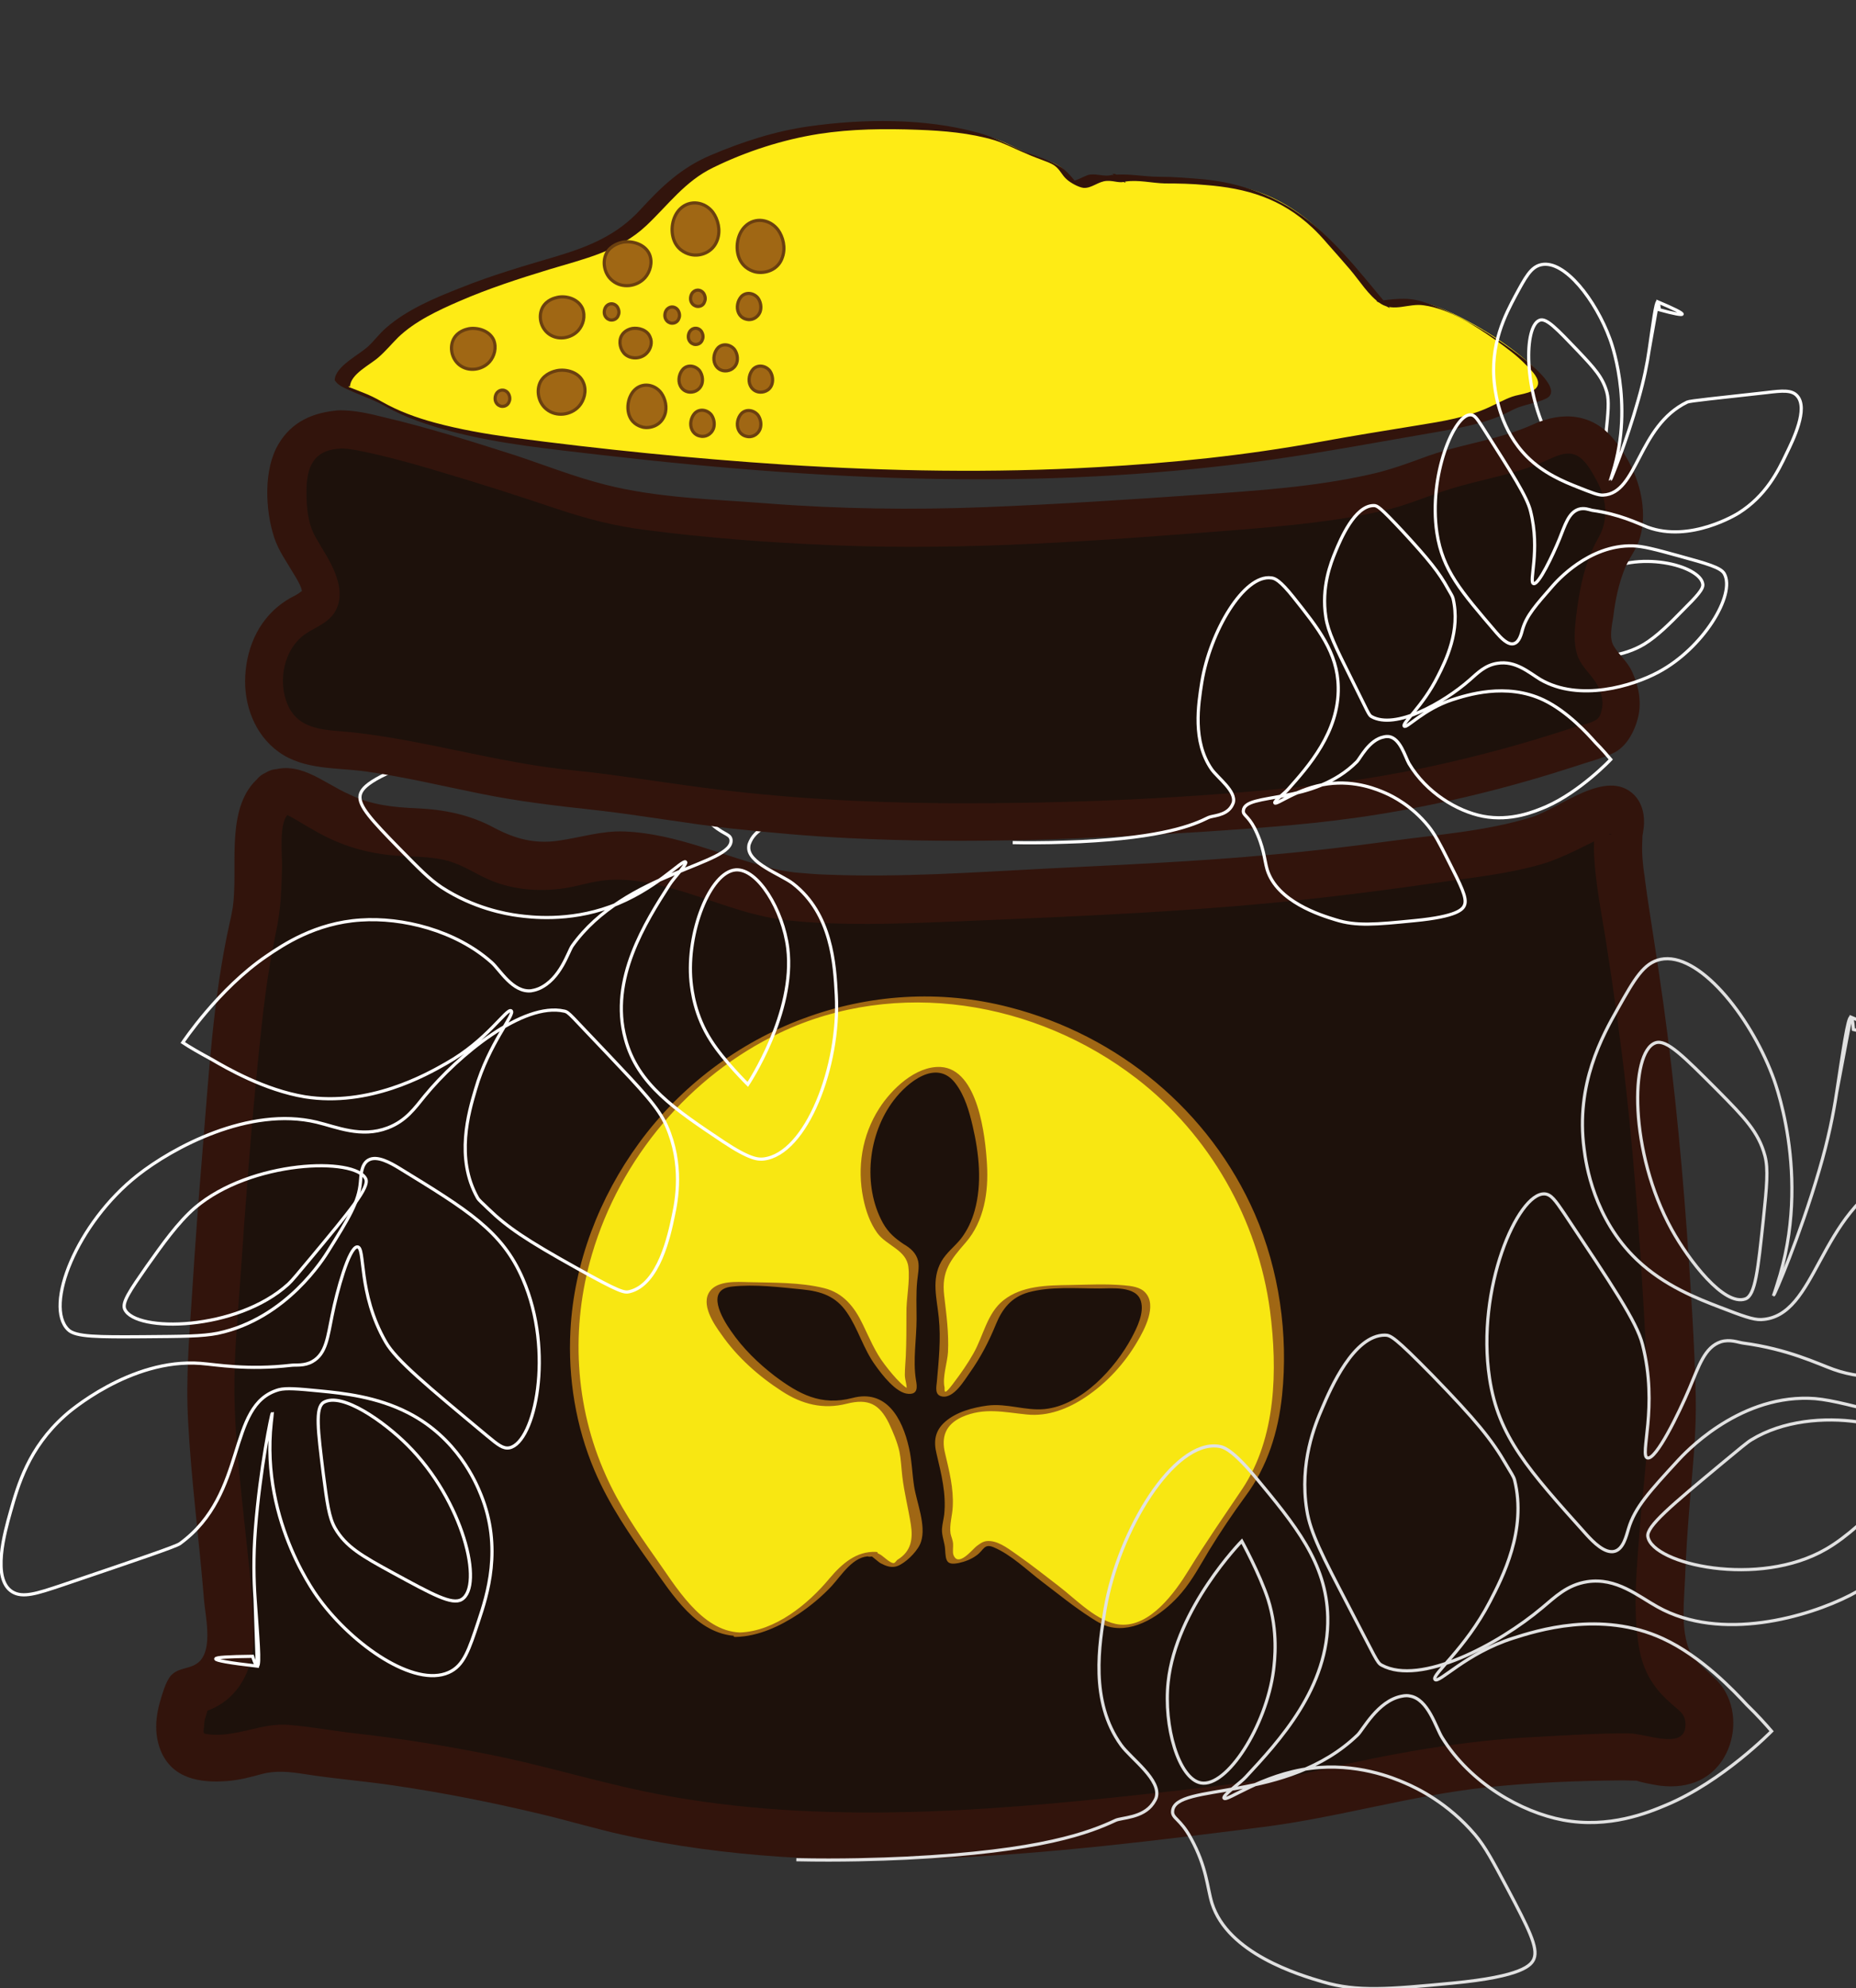 <?xml version="1.0" encoding="utf-8"?>
<!-- Generator: Adobe Illustrator 22.1.0, SVG Export Plug-In . SVG Version: 6.00 Build 0)  -->
<svg version="1.1" id="Calque_1" xmlns="http://www.w3.org/2000/svg" xmlns:xlink="http://www.w3.org/1999/xlink" x="0px" y="0px"
	 viewBox="0 0 585 626.5" style="enable-background:new 0 0 585 626.5;" xml:space="preserve">
<rect x="0" y="0" width="585" height="626.5" fill="#333333" stroke="none"/>
<style type="text/css">
	.st0{fill:#1D110B;}
	.st1{fill:#32140C;}
	.st2{fill:#F8E712;}
	.st3{fill:#A06714;}
	.st4{fill:none;stroke:#040506;stroke-miterlimit:10;}
	.st5{fill:#FEEB15;}
	.st6{fill:#39170E;stroke:#010202;stroke-miterlimit:10;}
	.st7{fill:#D8CF28;stroke:#000000;stroke-miterlimit:10;}
	.st8{fill:none;stroke:#E1E1E1;stroke-miterlimit:10;}
	.st9{fill:#D8CF28;stroke:#E1E1E1;stroke-miterlimit:10;}
	.st10{fill:#D8CF28;stroke:#FFFFFF;stroke-miterlimit:10;}
	.st11{fill:none;stroke:#FFFFFF;stroke-miterlimit:10;}
	.st12{fill:#A06714;stroke:#6B400F;stroke-miterlimit:10;}
</style>
<g>
	<path class="st0" d="M87.5,249.9c-6,3.1-5.7,13.9-6,25c-0.6,25.2-2.6,6.1-8,64c-2,21.6-3.5,41.2-4.2,52c-0.5,6.5-0.9,13-0.9,13
		c-0.9,13-1.6,23.8-1.7,25.8c-1.2,21,3.8,52,5.8,83.2c0.2,3.5,0.6,11-4.2,15.8c-2.8,2.9-6.5,3.8-8.8,4.2c0,0-0.5,0.8-3,10
		c0.1,3.4,0.9,7.7,4,10c2.8,0.7,7.1,1.4,12.2,0.8c3.9-0.4,6.6-1.4,7.8-1.8c8.1-2.6,16.5,0.3,24,1c41.5,3.8,81,15,81,15
		c67.6,19.2,158.7,7.4,224-1c1.1-0.1,41-10.6,71-12c22.9-1.1,34.3-1.6,37-1c5,1.2,11.2,3.3,16,0c4.1-2.8,6.1-9,5-14
		c-1.3-5.8-5.9-7.1-10-12c-5.3-6.4-5.6-14.2-5-29c0.7-19.8,2.3-33.2,3-41c1-10.9,0.3-23.1-1-47c-5.8-104.1-17.9-134.4-15.2-149.4
		c0.2-0.9,0.8-4.2-0.8-5.6c-3.1-2.6-10.8,3.6-22,8c-2.9,1.1-7.1,2.6-23,5c-48,7.4-75,9-75,9c-87.7,5.3-131.5,8-149,3
		c-17.9-5.1-37.7-14.5-56-10c-3.7,0.9-14.5,4.2-26,0c-4.4-1.6-5-2.9-10-5c-10.4-4.4-16.9-2.9-26-4
		C101.4,259.4,94.9,246.1,87.5,249.9z"/>
	<g>
		<path class="st1" d="M83.7,243.5c-12.1,7.5-9.3,25.2-9.9,37.3c-0.1,1.3-0.1,2.7-0.3,4c-0.1,0.6-0.1,1.1-0.2,1.7
			c-0.1,1.6,0.3-1.7,0-0.2c-0.3,1.7-0.6,3.3-1,4.9c-5.2,23.5-6.5,48-8.5,71.9c-1.2,14.6-2.3,29.1-3.2,43.7
			c-0.9,13.8-2.1,27.4-1.3,41.2c1,18.8,3.5,37.4,5,56.1c0.4,5,2.8,15-1.3,19.3c-2.7,2.8-6.9,1.7-9.4,4.9c-0.8,1.1-1.3,2.3-1.8,3.6
			c-2.3,6.5-3.8,12.9-1.2,19.6c3.6,8.9,12.3,10.4,21.1,9.7c3.7-0.3,7.2-1.2,10.8-2.2c4.5-1.2,8.9-0.7,13.4,0
			c9.4,1.5,18.8,2.2,28.2,3.6c15.7,2.3,31.3,5.4,46.7,9.1c8.4,2,16.7,4.5,25.2,6.4c66,14.6,135.8,6,202-2.4
			c23.7-3,46.6-9.9,70.4-12.5c14.2-1.5,28.7-2.1,43.1-2.2c1.5,0,3,0.1,4.5,0.1c1.6,0-1.4-0.4-0.5-0.1c2.1,0.7,4.4,1.1,6.6,1.5
			c8.5,1.4,16.7-0.9,21.3-8.7c3.9-6.6,4-15.5-0.3-21.9c-3.3-4.9-9.2-7.4-11.1-13.2c-2.1-6.5-1.2-14.2-0.9-20.9
			c0.3-8.5,0.9-16.9,1.6-25.4c0.9-10.7,2-21.3,1.8-32.1c-0.4-17.4-1.6-34.7-2.8-52.1c-2-27.5-4.8-55-8.9-82.3
			c-1.2-7.8-2.4-15.7-3.6-23.5c-0.2-1.5-0.4-2.9-0.6-4.4c0-0.3-0.4-2.6-0.2-1.4c0.2,1.1-0.1-1.1-0.2-1.5c-0.3-2.2-0.5-4.3-0.6-6.5
			c-0.1-1.9,0.1-3.7,0.1-5.5c0-1.5-0.2,1-0.1,0.7c0.2-1,0.4-2,0.5-3.1c0.4-3.7-0.4-7.6-3.1-10.3c-8.7-8.5-23.5,4.4-32.3,7.1
			c-14.2,4.4-29.7,5.5-44.3,7.5c-12.5,1.7-25,3.2-37.6,4.3c-23.7,2.2-47.5,3.2-71.3,4.4c-22.8,1.2-45.9,2.8-68.8,1.9
			c-3.5-0.1-6.9-0.4-10.3-0.7c-0.5-0.1-2.9-0.4-0.8-0.1c-0.6-0.1-1.2-0.2-1.8-0.3c-1.3-0.2-2.5-0.4-3.7-0.7
			c-15.9-3.8-30.6-11.1-47.2-11.8c-7.3-0.3-13.8,1.9-20.9,2.9c-7.5,1.1-13.7-0.6-20.3-4.1c-7.6-4.1-15.6-5.7-24.1-6.1
			c-7.4-0.3-14.5-1-21.3-4.3C101.4,246.5,93.9,238.8,83.7,243.5c-8.8,4-1.1,17,7.6,13c-0.2,0.1-0.4,0.2-0.6,0.3
			c-1,0.1-1.1,0.1-0.2,0c-0.4,0.5-1.1-0.6,0.4,0.2c-1.5-0.8,0.7,0.4,0.8,0.4c0.7,0.4,1.4,0.8,2.1,1.2c4.2,2.5,8.3,5,12.8,6.8
			c5.1,2.1,10.4,3.4,15.9,4c6.3,0.7,12.7,0.2,18.8,1.9c5,1.4,9.1,4.4,13.8,6.3c6.8,2.7,14.2,3.3,21.3,2.5c4.5-0.5,8.8-2,13.2-2.6
			c7-0.9,14.2,0.3,20.9,2.1c10.4,2.7,20.4,7.1,30.9,9.3c5,1,10.1,1.5,15.2,1.8c15.3,0.9,30.7,0.2,46-0.4c37.9-1.6,76-3.1,113.7-7.4
			c12.3-1.4,24.6-3,36.9-4.8c10.9-1.6,22.1-2.7,32.7-5.8c3.5-1,6.8-2.5,10.1-4c2.7-1.3,5.4-2.7,8.1-4c0.7-0.4,1.5-0.8,2.2-1.1
			c2.7-1,1.4,0.5,0-0.6c-1.1-1.2-2.2-2.5-3.3-3.7c-0.1,1.2-0.1,1.4,0,0.6c-0.1,0.2-0.1,0.6-0.1,0.9c-0.1,1.2-0.3,2.3-0.4,3.5
			c-0.1,1.4-0.1,2.8-0.1,4.1c0.3,9.4,2.2,18.7,3.7,28c2.5,15.9,4.7,31.8,6.5,47.7c2.9,26.5,4.7,53.2,6.1,79.8
			c0.5,9.9,1.1,19.8,0.6,29.7c-0.4,8.8-1.6,17.6-2.3,26.4c-0.9,12.9-2.6,26.6-0.4,39.5c0.7,4.2,2.2,8.3,4.7,11.8
			c1.7,2.4,3.7,4.4,5.9,6.3c1.8,1.6,3.7,2.7,4,5.3c1,9.6-12.3,3.7-17.6,3.7c-9.8-0.1-19.6,0.6-29.3,1.1c-23,1.1-45.7,5.2-68.1,10.4
			c-7.2,1.7-10.8,2.3-18.1,3.2c-12.3,1.6-24.5,3.1-36.8,4.4c-52.3,5.7-107.1,10-159-1c-16-3.4-31.7-8.2-47.8-11.4
			c-14-2.8-28.1-5.1-42.4-6.7c-7-0.8-14.1-2.1-21.1-2.7c-6.7-0.5-12.1,1.9-18.5,2.8c-2.6,0.4-6.3,0.6-8.9-0.3c2.5,0.9,0.2,0.8,0.6-1
			c0.2-0.9,0.1-2.3,0.4-3.3c0.5-1.8,1.1-3.6,1.6-5.5c0.4-1.3,0.7-1.1-0.3,0.5c-1.5,1.1-3,2.3-4.5,3.4c12.8-2.3,18.9-13.3,18.6-25.5
			c-0.4-13.9-2.3-27.9-3.7-41.7c-1.3-12.7-2.6-25.6-2.4-38.4c0.1-10.2,1.1-20.4,1.8-30.6c1.6-23.9,3.4-47.7,5.8-71.5
			c1.3-12.8,2.7-25.6,5.4-38.2c0.8-3.7,1.3-7.4,1.6-11.1c0.2-3.3,0.3-6.6,0.4-9.9c0.1-3.3-1.2-14.7,2.2-16.8
			C99.5,251.4,92,238.4,83.7,243.5z"/>
	</g>
</g>
<g>
	<path class="st2" d="M232.6,515.1c-10.1,0-17.3-9.9-26.1-22c-9.9-13.9-22.1-30.8-25.1-57c-4.4-38.9,15-67.7,22.1-77
		c6.8-9,27.9-34.2,65.1-42c50.1-10.4,87.7,19.5,93.2,24c6.6,5.5,30.1,26,38.1,61c0.9,4,9.3,42.7-7,67c-1.8,2.6-3.2,4.1-7.2,10.1
		c-10.9,16.2-12.5,22.9-21.3,28.9c-3.3,2.2-6.3,4.2-10.5,4.5c-5.5,0.3-8.6-2.8-23.1-13.5c-7.4-5.5-18.1-14.8-21-12.5
		c-0.8,0.6-1,2-3,3.5c-1.2,0.9-2.4,1.3-3,1.5c-2,0.7-3.2,1.1-4,0.5c-1.1-0.8,0-2.8-1-7c-0.3-1.3-0.5-1.1-0.6-2.1
		c-0.3-2.9,1.5-5.2,0.6-13.9c-1.1-10.2-4.4-13.5-2-18c2.2-4.2,7.3-5.6,10.5-6.5c8.2-2.3,13.5,0.2,18.5,0.5
		c18.6,1,39.5-28.1,34.6-36.5c-1.8-3.1-7.4-3.1-18.5-3c-12.6,0.1-19.7,0.2-25.1,5c-5.3,4.8-3.4,9.3-12,21.5
		c-2.7,3.8-5.7,8.1-7.5,7.5c-2.4-0.9,1.7-9.7,0-24.5c-0.8-6.8-2.2-10.8,0-16c1.6-3.7,3.7-4.9,6-7.5c9.6-10.8,6.3-28.5,5.5-33
		c-0.7-3.7-3.6-20-12-21.5c-0.9-0.2-2.6-0.3-5.5,1c-9,3.9-16.5,14.3-18,26c-1.2,9.7,1.3,23.3,9,28c1.4,0.9,3.1,1.5,4.5,3.5
		c2.5,3.5,0.4,6.8,0.5,14.5c0.4,21.4-1.1,21.9,0,26c0.1,0.5,0.6,2.1,0,2.5c-1.1,0.8-4.8-2.9-6-4c-10.3-9.9-9.1-20.2-17.5-26
		c-3.8-2.6-9.6-2.9-21-3.5c-10.5-0.5-15.7-0.8-17.5,2c-3.6,5.6,7.6,19.8,18,27.5c5.4,4,11.3,8.4,19,8c6-0.3,8.7-3.2,13-1.5
		c4.5,1.7,6.4,6.7,8.5,12c2.5,6.3,0.9,6.5,3.5,20c1.5,8,2.9,11.9,0.5,15c-1.2,1.5-4.5,4.5-4.7,4.6c0,0,0,0,0,0
		c-1.4,1.2-4.4-0.4-7.7-3c-0.3,0-0.4,0-0.4,0c0,0,0.4,0,0.4,0c0,0-1.8-0.1-3.7,0.5c-0.3,0.1-0.5,0.2-0.9,0.4c-4.9,2.6-7.5,6.4-8,7
		C254.8,507.3,241.5,515.1,232.6,515.1z"/>
	<g>
		<path class="st3" d="M233.2,514.4c-12.3-0.5-20.4-14.9-26.7-23.7c-5.8-8.2-11.4-16.5-15.5-25.7c-9.9-21.9-11.2-46.8-4.4-69.8
			c8.9-30.2,30.8-56.3,59.3-69.8c36.8-17.4,80.6-10,112.3,14.4c23,17.7,38.3,44.5,42.1,73.2c2.4,18.6,2,40-8.7,56.1
			c-5.7,8.5-11.5,16.8-16.9,25.6c-4.3,7-12.2,18.1-21.7,17.2c-7-0.6-14.1-8.2-19.4-12.2c-4.2-3.2-8.3-6.5-12.6-9.5
			c-2.5-1.7-5.6-4.3-8.8-4.6c-2-0.2-2.9,0.5-4.4,1.6c-1.4,1.1-5.8,6.8-7.3,2.7c-0.3-0.9,0-2.6-0.1-3.6c-0.1-1.1-0.6-2.1-0.8-3.1
			c-0.4-2.8,0.6-5.7,0.7-8.5c0.3-5.7-1.1-11.2-2.4-16.7c-1.3-5.2,0.1-9.1,5.3-11.5c7-3.1,13.3-1.5,20.4-0.8
			c6.7,0.7,13.1-1.8,18.6-5.5c6.6-4.4,12.3-10.6,16.3-17.5c2.2-3.7,6.3-11.3,2.5-15.4c-1.6-1.8-4.5-2.1-6.7-2.3
			c-5.6-0.5-11.4-0.2-17.1-0.1c-7.1,0.1-15.1,0.2-20.9,4.8c-5.2,4.1-6.3,11.2-9.5,16.8c-1.8,3.2-3.9,6.2-6.1,9.1
			c-0.3,0.4-2.3,3.2-2.8,2.9c-0.3-0.2-0.1-1.2-0.2-1.4c-0.7-3.1,0.9-7.8,1.1-11c0.3-6.1-0.5-11.9-1.2-17.9c-0.9-7.7,2-11.2,6.8-16.7
			c5.8-6.7,7.2-15.9,6.7-24.5c-0.5-9-2.8-30.1-14.6-30.8c-7.9-0.4-15.6,7.1-19.4,13.1c-5.4,8.4-7,18.6-5,28.3
			c0.8,3.9,2.1,7.7,4.4,10.9c2.9,4,9.1,5.3,9.8,10.6c0.6,4.7-0.7,10.1-0.6,14.9c0,4.5,0,8.9-0.2,13.4c-0.1,2-0.3,3.9-0.3,5.9
			c0,1.6,1,3.9,0.4,5.4c0.6-0.3,1.1-0.6,1.7-0.9c-2.2,0.4-7.6-6.7-8.5-7.9c-3-3.9-4.8-8.4-6.9-12.7c-2.6-5.4-6.1-9.8-12.1-11.3
			c-7.6-1.9-16.2-1.7-24-1.9c-3.6-0.1-9.5-0.5-12,2.8c-3.1,4.1,1.2,10.4,3.6,13.7c5,7.2,11.8,13.2,19.1,17.9
			c6.3,4.1,13,5.8,20.4,3.9c6.8-1.7,10.3,0.1,13.3,6.2c1.3,2.8,2.6,5.8,3.3,8.9c0.5,2.5,0.6,5.2,0.9,7.8c0.6,5.1,1.9,10.1,2.7,15.2
			c0.7,4.5,0.1,8.4-4.1,11c-0.4,0.2-0.8,1-1.2,1.1c-1.1,0.3-3.6-2.4-4.6-2.8c-1.1-0.5-1-0.8-2.2-0.6c-0.9,0.1-2.6,1.5-0.8,1.4
			c0.3,0,0.5,0,0.8-0.1c0.5-0.1,2.6-1.3,1.1-1.4c-6.2-0.3-10.8,3.8-14.6,8.3C254.7,505.5,244.3,514,233.2,514.4
			c-0.9,0-3.1,1.5-1.2,1.4c7.1-0.2,13.9-3.4,19.8-7.3c3.7-2.5,7.2-5.4,10.3-8.7c3.2-3.5,6.9-9.7,12.3-9.4c0.4-0.5,0.8-0.9,1.1-1.4
			c0,0,0,0,0,0c-0.3,0.5-0.5,0.9-0.8,1.4c0.2,0,2.3,1.9,2.9,2.2c0.8,0.4,1.6,0.8,2.5,1c1.4,0.3,2.6,0.1,3.9-0.7
			c2.3-1.3,5.5-4.5,6.3-7.1c1.7-5.2-1.4-12.4-2.2-17.6c-0.6-4-0.7-8.1-1.6-12c-2.1-9.4-7.2-18.5-17.8-15.7c-9.9,2.6-16.9-1.2-24.6-7
			c-5.2-4-10-8.7-13.7-14.1c-2.9-4.1-8.1-13.1,0.3-14c7.2-0.8,15.1,0.2,22.2,0.9c5.9,0.6,10.5,2.1,14,7.2c3.6,5.2,5.2,11.5,9,16.7
			c2,2.8,6.5,8.8,10.4,9c3.1,0.2,2.8-2.2,2.4-4.4c-1-6.2,0.2-13,0.2-19.2c0-4-0.2-8,0.2-12c0.2-2,0.7-4.2,0.3-6.2
			c-0.6-2.6-2.4-4.1-4.6-5.4c-2.7-1.8-4.8-3.6-6.5-6.6c-6.5-11.8-4.7-28.1,3.4-38.7c4.4-5.8,13.5-13.1,19.4-5.4
			c3,3.9,4.4,8.9,5.5,13.6c2,8.6,3,18,0.6,26.6c-0.9,3.2-2.3,6.2-4.3,8.8c-2,2.5-4.6,4.4-6.2,7.2c-3.2,5.7-1.4,11.6-0.8,17.7
			c0.7,6.8,0,13.3-0.6,20.1c-0.2,1.9-0.7,4.2,1.5,4.7c3.8,0.9,7.3-5.3,8.9-7.5c3.4-4.8,6-9.8,8.2-15.2c2-4.9,4.9-8.6,10.3-10.1
			c7-1.9,15.1-1.2,22.3-1.2c3.9,0,11.7-0.9,13.1,4c1.1,3.7-1.2,8.3-2.9,11.5c-5.2,9.7-15.8,21.3-27.4,22.5
			c-6.1,0.6-11.9-1.9-18.1-1.1c-4.5,0.6-9.8,2-13.3,5.1c-3.2,2.8-3.7,6.1-2.7,10.1c1.5,6.4,3.1,12.6,2.4,19.2
			c-0.2,1.5-0.6,3-0.7,4.5c-0.1,2.2,0.9,4.3,1,6.5c0.2,3.5,0.4,5,4.3,4.2c1.9-0.4,4-1.2,5.6-2.4c2.3-1.6,2.3-3.8,5.3-2.6
			c5.7,2.4,10.6,7.3,15.5,11c5,3.8,9.9,7.8,15.2,11.2c2.3,1.5,4.6,2.9,7.4,3.2c8,1,16.3-5.2,21.2-11c3.4-4,5.9-8.7,8.6-13.2
			c3.6-5.9,7.5-11.7,11.6-17.3c6.9-9.3,10.3-20.2,11.5-31.7c2-19.2-0.9-39.5-8.6-57.2c-14.2-32.5-43.1-56.3-77.3-65.1
			c-43.8-11.4-90.3,6.5-116.8,42.8c-12.5,17.1-20.5,37.8-21.6,59c-0.8,15.1,1.7,30.3,7.6,44.2c4.6,10.8,11.2,20.4,18,29.9
			c6.6,9.2,14.2,21.7,26.8,22.2C233,515.9,235.1,514.5,233.2,514.4z"/>
	</g>
</g>
<path class="st4" d="M457,455"/>
<g>
	<path class="st5" d="M108.1,120.8c-0.5-1.9,2.5-4.1,4-5.3c12.1-9.2,8.1-9.1,17.2-14.8c13-8.1,28.6-13.1,52.3-20
		c3.4-1,7.3-2.1,12-4.8c9.4-5.4,12.1-11.3,19-17.5c6.5-5.8,12.6-8.1,23-12c18.7-7,34.4-6.9,48-6.8c18.8,0.2,28.1,3.4,30.5,4.3
		c4.5,1.6,5.3,2.7,12.8,5.5c4.6,1.7,6.9,2.3,9,4.8c1.7,1.9,2.1,3.7,3.8,4c1.9,0.3,2.9-1.3,5.7-2c2.3-0.6,4.5-0.1,6,0.5
		c1-0.3,1.9-0.5,1.9-0.6c0,0-0.3,0.1-0.3,0.1c0,0,1.2-0.2,1.4-0.2c1.7-0.2,4.3,0.4,4.3,0.4c4.4,0.5,8.4,0.3,9.3,0.3
		c3.2,0,4.1-0.1,6.7,0.2c10.4,1.1,25.7,0.2,42.8,17.2c0,0,1.9,1.7,19,21.8c0,0,7-0.9,7.5-1c10.8-1.4,46.6,21.8,43.3,28.3
		c-0.4,0.9-1.4,1.1-3,1.5c-13.3,3.4-6.8,4.1-22.5,8c-7.8,2-10.9,2.2-26.3,4.8c-12.4,2.1-19.2,3.4-22.8,4
		c-52.7,9.1-112.7,8.3-112.8,8.3c-7.4-0.1-12.7-0.3-19.1-0.5c-30.4-1.1-70.8-3.8-119.4-10.5c0,0-23.3-2.8-38-10.2
		c-1.1-0.6-2.8-1.9-5.9-3.3C111.7,122.6,108.5,122.6,108.1,120.8z"/>
	<g>
		<path class="st1" d="M110.3,121.9c0.1-4,6.3-6.9,9-9.3c2.2-1.9,4.1-4.2,6.2-6.3c5.3-5.1,12.6-8.5,19.3-11.4
			c9.2-4,18.8-7.1,28.3-10c10.9-3.3,22-5.7,30.6-13.8c7-6.6,12.2-14,21.1-18.3c10.4-5.1,21.9-8.8,33.3-10.6
			c10.3-1.6,20.9-1.7,31.3-1.3c8.1,0.3,16.4,1,24.1,3.3c2.8,0.9,5.4,2.2,8.1,3.4c2.2,1,4.4,1.9,6.6,2.7c1.5,0.6,2.9,1,4.2,1.9
			c1.7,1.2,2.3,3,3.8,4.3c1.2,1.1,3.7,2.5,5.3,2.7c2.6,0.2,4.7-2.1,7.4-2.2c2.6-0.1,3.8,0.9,6.3,0.1c-0.7,0.2-3.1-2.6-4.3-2.3
			c-0.1,0-0.2,0-0.3,0.1c0.4-0.1,3,2.5,4.2,2.3c4-0.6,8.3,0.5,12.3,0.6c4.3,0,8.6,0.1,12.9,0.5c12.9,1,23.8,4.2,33.6,13.4
			c1.4,1.3,3.2,3.2,4.9,5.2c2.3,2.6,4.7,5.3,7,8c3,3.5,5.9,8.3,9.7,10.8c4.2,2.7,8.9-0.2,13.5,0.5c8.2,1.1,16.3,6.5,22.9,11.1
			c3.2,2.3,6.5,4.7,9.2,7.5c1.4,1.4,3.9,3.7,4,5.8c0.1,3.3-5.8,3.5-8.2,4.4c-2.5,0.9-4.8,2.2-7.2,3.3c-6.9,3.2-14.9,4.5-22.4,5.7
			c-10.5,1.7-21,3.4-31.4,5.3c-23,4.2-46.3,6.6-69.7,7.9c-33,1.9-65.7,1.3-98.7-0.8c-28.9-1.9-57.6-4.8-86.3-8.6
			c-8-1.1-16-2.5-23.8-4.6c-5.9-1.6-11.4-3.6-16.7-6.6c-1.9-1.1-3.9-2.1-6-2.9c-1.1-0.4-2.2-0.9-3.3-1.3c-0.5-0.2-1-0.4-1.5-0.5
			c0.6,0.6,0.7,0.5,0.3-0.1c-0.5-1.2-4.2-1.7-4.4-2.1c0.7,1.6,3,2.5,4.5,3.2c3.9,1.8,7.9,3.1,11.6,5.2c6.3,3.6,13.5,5.9,20.5,7.8
			c15.5,4.1,31.7,5.6,47.7,7.5c37.3,4.3,75,7.3,112.5,7.6c32.7,0.3,65.7-1.6,98.1-6.1c17.6-2.5,35.1-5.8,52.6-8.8
			c6.5-1.1,13.2-2.4,19.3-4.8c1.7-0.7,3.3-1.6,5-2.4c3.2-1.5,6.9-1.8,10-3.3c8.3-4.1-18.3-20.7-21.4-22.4
			c-5.6-3.2-11.5-6.3-17.7-8.2c-5-1.5-9.3-0.7-14.4-0.1c1.4,0.7,2.9,1.5,4.3,2.2c-9.8-11.5-19.2-24.5-32.6-32.3
			c-8.1-4.7-16.8-7.4-26.1-8.3c-4.7-0.4-9.4-0.8-14.1-0.8c-4.9,0-10.2-1.2-15-0.5c1.4,0.8,2.8,1.6,4.2,2.3c0.1,0,0.2,0,0.3-0.1
			c-1.4-0.8-2.9-1.5-4.3-2.3c-2.3,0.7-4.6-0.4-6.9-0.1c-1.7,0.2-5,2.6-6.5,2c1.1,0.6,2.1,1.2,3.2,1.8c-2.3-2.6-3.7-4.9-6.7-6.6
			c-3.3-1.9-6.9-3-10.4-4.3c-5-2-9.7-4.7-15-6.1c-16.7-4.6-36.1-4.4-53.1-2c-10.8,1.5-21.2,4.9-31.3,9.2c-9.1,3.9-15.3,9.8-21.9,17
			c-7.4,8.1-16.3,11.7-26.6,14.8c-10.2,3-20.5,6-30.4,10c-7.9,3.1-16.7,6.8-23.2,12.5c-2,1.7-3.6,3.9-5.5,5.7
			c-2.9,2.8-10.6,6.4-10.7,10.8C105.8,120.7,110.3,121.6,110.3,121.9z"/>
	</g>
</g>
<path class="st6" d="M492.8,77.8"/>
<path class="st7" d="M573.1,310.7"/>
<path class="st8" d="M319.2,328.6"/>
<path class="st9" d="M568.1,368.9"/>
<path class="st8" d="M251,586c14.3,0.3,26.1-0.1,34.7-0.5c42.7-2.1,58-8.2,65.9-11.9c1.9-0.9,8.6-0.7,11.8-5.3c0.3-0.5,0.7-1,1-1.8
	c1.8-5.6-8-12.4-11-16.6c-10-13.8-6.9-31.9-5.1-42.8c4.3-25.1,21.7-53.3,35.7-51.4c1.7,0.2,4.4,1.1,11.5,9.5
	c12.7,15.3,22.6,27.2,23,44.3c0.5,22.2-15.5,39.3-25.8,50.4c-1.8,2-7.4,5.8-6.9,6.7c0.8,1.3,11.7-7.4,27.3-9.4
	c14.5-1.8,26,3,29.7,4.6c3.8,1.6,13.6,6.3,22.1,16.3c3.3,3.9,5.6,8.3,10.3,17.1c6.5,12.3,9.7,18.5,8.3,22c-0.8,2-3.5,5.6-25.8,7.7
	c-19.9,1.9-29.9,2.8-40.7-0.4c-7.5-2.2-30-8.9-35-24.8c-1.5-4.9-1.6-11.3-6.6-20.4c-3.4-6.3-6-6.3-5.8-8.6c0.7-9.2,35.9-2.4,58.3-24
	c1.7-1.6,6.3-10.7,13.8-12.2c1.3-0.3,2.2-0.2,2.6-0.1c5.9,0.9,8.3,10.1,10.3,13.2c9,14.4,24.9,23.4,38.1,25.9
	c14.5,2.7,26.7-2.3,32.4-4.7c17.8-7.4,33.3-23.3,33.3-23.3c-1.8-2.1-4.4-5-7.8-8.3c-3.9-4.2-14.3-15.3-26.5-20.9
	c-19.5-9-40-2.4-47.2-0.1c-14.8,4.7-23.4,14.4-24.6,13c-1.2-1.4,9.5-9.5,17.3-24.5c4-7.7,11.7-22.5,7.8-38.3
	c-0.3-1.2-1.2-2.4-2.6-4.8c-4.6-8-9.6-14.1-23.4-28.3c-11.8-12-13.1-12.6-14.9-12.6c-9.8,0-17.1,16.8-19.7,22.9
	c-2.3,5.3-7.3,17.3-4.9,32.2c1.1,7.2,5.1,14.8,12.9,29.8c9,17.2,9.2,18.3,10.7,19.1c12.2,6.6,36.8-6.5,50.6-18.1
	c4.1-3.4,7.8-7.2,14.2-8.2c9.2-1.4,16.1,4.6,22.1,7.9c20.1,11.3,47.6,3.1,60.7-3.6c23-11.8,39.9-38.1,34-48.5c-1.8-3.1-9-5-23.2-8.7
	c-12.4-3.2-18.6-4.8-23.8-4.9c-22.9-0.6-39.5,17.8-41.2,19.6c-9,9.8-13.6,14.8-15.6,21.5c-0.7,2.3-1.6,6.3-4.3,7.1
	c-3.1,0.9-6.8-2.9-8.9-5.2c-18.5-20.6-27.8-30.9-30.6-49.3c-4.3-28.3,8.9-58.4,17.3-58.1c2.1,0.1,3.4,2,6.2,6.1
	c15.2,22.8,22.9,34.2,24.7,41.3c5.1,19.8-1.1,35.2,1.6,35.8c2.7,0.6,9.8-13.9,13.2-21.9c3-7.1,4.8-13,9.9-14.7
	c2.9-0.9,5.5,0.2,7,0.4c14.2,1.9,23.5,6.5,28.5,8.3c21.8,7.8,46-6.4,47-7c13.9-8.4,20-20.4,24.5-29.2c3.4-6.7,11.2-22,5.6-28.2
	c-2.8-3.1-7.7-2.6-15.9-1.8c-26.3,2.7-39.5,4.1-40.8,4.7c-25.6,11.8-25.3,45-43.2,45.8c-2.5,0.1-6-1.2-13-3.9
	c-7-2.7-17.5-6.7-26.2-15c-13.5-12.9-16-30-16.6-34.9c-2.7-20.5,5.8-35.6,10.7-44.3c5.2-9.2,8.1-14.3,13.4-15.4
	c12-2.5,28,17.6,35.2,36.4c0,0,12.9,31.6,1.5,66.2c-0.2,0.7-1,3.1-1,3.1c0.2,0.1,8.1-18.1,14.3-39.2c2.9-9.8,4.5-17.9,5.5-24.5
	c2-13,3.5-23.9,4.5-23.8c0.3,0,0.6,0.9,0.8,3.9c7.7,2,11.6,2.7,11.8,2.2c0.2-0.6-4-2.6-12.6-6.1c-1.5,7.9-3,15.9-4.5,23.8"/>
<path class="st8" d="M579.5,330.7"/>
<path class="st8" d="M378.5,561.8c-7-1.3-11.8-17.9-10.3-31.8c2.5-23.3,23.2-44.4,23.2-44.4c0,0,5.7,10.4,8.3,18.4
	c3.2,10.2,2.1,19.1,1.7,22.4C399.1,543.9,386.7,563.3,378.5,561.8z"/>
<path class="st8" d="M550.1,409.3c-6.7,2.3-17.7-12-23.2-21.9c-13.4-24.3-13.2-56-5.1-58.8c3.5-1.2,8.8,4.2,19.5,14.9
	c8.6,8.7,13,13.2,15,20.7c1.1,4.2,0.6,9.5-0.5,20C554.1,400.1,553.3,408.2,550.1,409.3z"/>
<path class="st8" d="M519.4,484.2c-0.6-3.2,7.5-9.9,23.6-23.3c5.2-4.3,7.8-6.5,9-7.2c19.9-12.2,52.2-4.4,53.7,4.8
	c0.4,2.6-3.2,6.1-10.4,13.1c-6.6,6.4-13.1,12.7-19.7,16.5C554.3,500.5,520.9,492.9,519.4,484.2z"/>
<path class="st10" d="M100.9,530.7"/>
<path class="st11" d="M336.3,458.6"/>
<path class="st10" d="M93.5,480.2"/>
<path class="st11" d="M338.7,225c-13.5,3-24.6,5.9-32.6,8.2c-39.8,11.3-53,20-59.6,24.8c-1.6,1.2-7.9,2.5-10,7.1
	c-0.2,0.5-0.5,1-0.5,1.7c-0.5,5.1,10.1,8.7,13.9,11.6c12.3,9.5,13.2,25.5,13.7,35.2c1.2,22.2-9.4,50-22.9,51.6
	c-1.7,0.2-4.4,0.1-12.8-5.5c-15.1-10.1-27-18-30.8-32.4c-5.1-18.7,6.4-36.8,13.9-48.5c1.3-2.1,5.7-6.6,5.1-7.2
	c-1-0.9-9.5,8.9-23.8,14.1c-13.2,4.8-25.1,3.3-28.9,2.8c-3.9-0.5-14.1-2.3-24.2-8.9c-3.9-2.6-7-5.8-13.3-12.2
	c-8.7-8.9-13-13.5-12.4-16.8c0.4-1.9,2.1-5.5,22.7-12.3c18.4-6,27.6-9.1,38.4-8.8c7.5,0.2,30.1,0.8,38.1,13.2
	c2.5,3.8,3.9,9.2,10.4,15.8c4.5,4.6,6.9,4,7.3,6c1.2,8-33.3,10.1-50,33.5c-1.3,1.8-3.7,10.5-10.5,13.5c-1.2,0.5-2,0.6-2.5,0.7
	c-5.8,0.6-9.9-6.7-12.4-8.9c-11.4-10.2-28.3-14.3-41.3-13.4c-14.3,0.9-24.6,7.9-29.6,11.3c-15.2,10.3-26.5,27.3-26.5,27.3
	c2.1,1.4,5.2,3.2,9.1,5.3c4.6,2.7,16.7,9.7,29.4,11.8c20.2,3.2,38.2-6.9,44.5-10.5c13-7.3,19.1-17.5,20.5-16.6
	c1.5,0.9-7,10.2-11.2,24.7c-2.2,7.4-6.4,21.7,0.6,34.2c0.5,0.9,1.6,1.7,3.4,3.5c6,5.8,11.9,9.8,27.9,18.7c13.6,7.6,15,7.8,16.6,7.4
	c9.3-2.2,12.6-18,13.8-23.8c1.1-5,3.2-16.3-2.1-28.4c-2.6-5.9-7.9-11.4-18.3-22.4c-12.1-12.6-12.4-13.5-14-13.8
	c-12.9-2.9-33.3,13.8-43.9,26.7c-3.1,3.8-5.9,7.9-11.7,10.1c-8.4,3.2-16.1-0.3-22.4-1.8c-21.3-5.1-45.5,8.1-56.4,16.7
	c-19.2,15.1-29.6,41.3-21.9,48.7c2.3,2.3,9.5,2.3,23.7,2.2c12.3-0.1,18.5-0.1,23.5-1.1c21.7-4.6,33.5-23.9,34.7-25.8
	c6.5-10.4,9.7-15.6,10.2-21.8c0.2-2.1,0.2-5.7,2.6-7c2.7-1.5,7,1,9.5,2.5c21.7,13.3,32.6,19.9,39.1,35c10,23,3.8,51.5-4.2,53.2
	c-2,0.4-3.6-0.9-7.1-3.8c-19.1-15.9-28.7-23.9-31.9-29.5c-9-15.6-6.3-30.1-9-30c-2.6,0.1-6.4,14-7.9,21.5
	c-1.4,6.7-1.8,12.1-6.2,14.6c-2.6,1.5-5.3,1-6.7,1.2c-13.8,1.6-23.5-0.2-28.6-0.6c-22.1-1.7-42,15.7-42.8,16.5
	C9,456.3,5.7,467.9,3.3,476.4c-1.8,6.4-6,21.2,0.6,25.2c3.3,2,7.8,0.5,15.3-2c24.2-8.2,36.3-12.3,37.5-13.2
	c21.7-15.8,14.5-43.8,31.2-48.5c2.3-0.6,5.9-0.3,13,0.4c7.2,0.7,17.9,1.8,27.8,6.9c15.4,7.9,21.3,21.8,22.9,25.8
	c6.8,16.8,2,31.5-0.8,39.9c-3,9-4.6,14-9.4,16.1c-10.8,4.8-30.1-8.6-40.7-23c0,0-18.7-23.9-15.2-55.8c0.1-0.6,0.3-2.8,0.3-2.8
	c-0.2,0-3.8,17.2-5.3,36.4c-0.7,9-0.5,16.2-0.1,22c0.8,11.5,1.7,21,0.7,21.2c-0.3,0-0.7-0.7-1.5-3.1c-7.7,0.1-11.5,0.3-11.6,0.8
	c-0.1,0.5,4.3,1.3,13.1,2.3c-0.2-7.1-0.5-14.1-0.7-21.2"/>
<path class="st11" d="M90.7,515.1"/>
<path class="st11" d="M231.9,274.1c6.9-0.5,14.9,12.6,16.4,24.7c2.5,20.3-12.6,42.9-12.6,42.9c0,0-7.6-7.5-11.6-13.8
	c-5.1-7.9-6-15.7-6.3-18.6C216.3,293.9,223.8,274.7,231.9,274.1z"/>
<path class="st11" d="M102,441.9c5.8-3.4,19.2,6.2,26.4,13.4c17.7,17.6,24.1,44.5,17.1,48.7c-3,1.8-9.2-1.6-21.5-8.3
	c-9.9-5.4-15-8.3-18.4-14.2c-1.9-3.3-2.5-7.9-3.7-17.1C100.2,450.6,99.3,443.6,102,441.9z"/>
<path class="st11" d="M110.5,557.1"/>
<path class="st11" d="M115.3,371.5c1.2,2.6-5,10.1-17.4,25c-4,4.8-6,7.2-7,8.1c-16.2,14.8-48.3,15.4-51.6,7.9
	c-0.9-2.1,1.7-5.9,7-13.5c4.9-6.9,9.7-13.7,15.1-18.4C79.1,365.5,112.1,364.5,115.3,371.5z"/>
<path class="st10" d="M516.7,89.4"/>
<path class="st11" d="M361.1,100.9"/>
<path class="st10" d="M513.7,126.7"/>
<path class="st11" d="M520.7,102.3"/>
<path class="st11" d="M397.5,250.1c-4.3-0.8-7.2-11.5-6.3-20.4c1.5-14.9,14.2-28.4,14.2-28.4c0,0,3.5,6.6,5.1,11.8
	c2,6.5,1.3,12.2,1,14.3C410,238.6,402.5,251,397.5,250.1z"/>
<path class="st11" d="M502.6,152.5c-4.1,1.5-10.9-7.7-14.2-14c-8.2-15.5-8.1-35.8-3.1-37.6c2.1-0.8,5.4,2.7,12,9.6
	c5.3,5.6,7.9,8.4,9.2,13.2c0.7,2.7,0.4,6.1-0.3,12.8C505.1,146.6,504.6,151.8,502.6,152.5z"/>
<path class="st11" d="M514.8,69"/>
<path class="st11" d="M483.8,200.4c-0.3-2,4.6-6.3,14.5-14.9c3.2-2.8,4.8-4.1,5.5-4.6c12.2-7.8,32-2.8,32.9,3.1
	c0.3,1.6-1.9,3.9-6.4,8.4c-4,4.1-8,8.1-12.1,10.6C505.2,210.8,484.8,206,483.8,200.4z"/>
<g>
	<path class="st0" d="M106.8,135.3c-5.7,0.2-9.5,2.9-9.5,2.9c-0.5,0.3-2.6,1.9-4.3,4.8c-2.3,4-2.4,7.8-2.4,11.9
		c0,4.6,0,11.2,3.8,17.6c1.5,2.5,3,4,4.8,8.1c1.3,3.1,2.2,5,1.9,7.2c-0.6,4.4-6.1,4.4-11,9.1c-6.9,6.6-8.5,18.4-5.2,26.7
		c0.5,1.3,1.8,4.4,4.8,7.2c5.2,4.8,11.9,5.1,14.3,5.2c25.1,1.6,49.4,10,74.4,12.4c30.9,3,29.5,4.5,55.8,7.2
		c4.5,0.5,11.2,1.1,19.7,1.8c11.9,0.9,49.7,3.5,112.4-0.4c34.6-2.1,51.8-3.2,74.4-7.4c27.6-5.1,50.2-12.1,66.3-17.9
		c2.7-2.9,3.5-5.7,3.8-7.2c1.3-6.2-1.9-11.4-2.9-12.9c-2.2-3.5-3.5-3.2-4.8-6.2c-0.8-1.8-1.3-3.9-0.5-10.5c0.6-4.8,1.1-9.3,3.3-15.7
		c3.1-8.9,4.7-7.8,5.7-12.9c2-10.1-3.5-18.6-4.8-20.5c-2.3-3.5-4.7-7.3-9.5-8.6c-5-1.4-9.6,1-11.4,1.9c-11.6,5.7-25.1,6.5-37,11.4
		c-19.8,8.3-53.5,10.3-103.7,13.4c-35.3,2.1-65.1,3.8-105.4,0.5c-29.2-2.4-43.9-3.6-54.6-7.2C177.8,154.7,119.9,134.9,106.8,135.3z"
		/>
	<g>
		<path class="st1" d="M106.8,129.3c-8,0.6-14.8,3.5-19,10.6c-4.8,8-4.2,20.8-1.4,29.4c1.4,4.3,3.9,7.6,6.1,11.4c0.6,1,3,4.7,2.6,6
			c0.3-0.9-0.5,0-1,0.3c-1.2,0.8-2.5,1.3-3.7,2.1c-8.3,5.2-12.6,14.2-13.1,23.9c-0.5,9.1,3,18.5,10.5,23.9c8,5.8,18.3,4.9,27.6,6.2
			c12.2,1.7,24.1,4.6,36.1,7c11.8,2.4,23.6,3.8,35.6,5.1c14.6,1.6,29.1,4.3,43.7,5.9c12.2,1.3,24.5,2.4,36.8,3
			c37.7,1.9,75.4,0.3,113-2.1c18-1.2,36.1-2.5,53.9-5.4c21.1-3.4,41.9-8.6,62.2-15.2c3.8-1.3,7.9-2.3,11.6-4c4.3-1.9,6.9-6.9,8-11.3
			c1.2-4.9,0.2-10-1.9-14.5c-1.4-3.1-4.1-5.2-5.8-8.1c-1.5-2.5-0.5-6.6-0.1-9.2c0.6-5.2,1.7-10.3,3.6-15.1c1-2.4,2.4-4.4,3.6-6.7
			c2-4,2.5-8.8,2-13.3c-0.8-7.7-4.2-14.8-9-20.7c-6.6-8.2-16.2-9-25.4-4.8c-10.5,4.8-22.1,6.1-33,9.9c-6.3,2.3-12.4,4.6-19,6
			c-17.1,3.8-34.8,5-52.2,6.2c-22.8,1.6-45.7,3.1-68.5,4c-23,0.9-46.1,0.6-69.1-1.2c-16.8-1.3-34.4-1.7-50.8-5.9
			c-9.5-2.4-18.9-6.1-28.2-9.2c-13.8-4.4-27.6-8.8-41.8-12.1C116.4,130.3,111.5,129.2,106.8,129.3c-7.7,0.1-7.7,12.1,0,12
			c3.9,0,7.8,1,12.3,2c6.4,1.5,12.8,3.3,19.1,5.2c12.6,3.7,25,7.7,37.5,11.9c9,3,17.7,5.3,27.1,6.5c19.7,2.6,39.8,4.1,59.7,4.9
			c42.3,1.8,85.1-1.5,127.3-4.8c15.9-1.3,32-2.7,47.6-6.4c6.5-1.6,12.6-4.3,19-6.3c10.3-3.3,21.1-4.7,31-9.2c3.4-1.5,7.1-3.5,10.5-1
			c2.4,1.7,4,4.9,5.4,7.4c3.2,6,3.7,12.3,0.6,17.8c-4.5,7.8-6.2,16.8-7.2,25.7c-0.4,3.6-0.7,7.4,0.3,10.9c1,3.5,3.4,5.5,5.4,8.3
			c1.9,2.5,3.2,6,2.5,9.2c-0.4,1.8-0.7,2.7-1.8,3.4c-1.6,1.1-4.2,1.5-6.1,2.1c-9.1,3-18.3,5.8-27.6,8.2
			c-17.9,4.7-36.1,8.3-54.4,10.3c-38.8,4.2-78.2,5.9-117.2,5.7c-25.4-0.2-50.9-1.6-76.1-4.9c-13.8-1.8-27.5-4.1-41.4-5.5
			c-23.2-2.3-45.6-9.3-68.8-11.9c-7.7-0.9-17.1-0.1-20.8-8.7c-3.3-7.5-1.2-17.9,5.8-22.5c3.2-2.1,6.9-3.3,9-6.7
			c2.4-3.9,1.7-8.3,0.1-12.4c-1.6-4-3.9-7.3-6-11c-2.6-4.5-3-9.5-3-14.6c0-7.8,2.3-13,10.2-13.5
			C114.4,140.7,114.5,128.7,106.8,129.3z"/>
	</g>
</g>
<path class="st11" d="M319.2,265.5c8.7,0.2,16-0.1,21.3-0.3c26.2-1.3,35.6-5.2,40.4-7.6c1.2-0.6,5.3-0.5,7.2-3.4
	c0.2-0.3,0.4-0.7,0.6-1.2c1.1-3.6-4.9-7.9-6.8-10.6c-6.1-8.8-4.2-20.4-3.1-27.4c2.6-16,13.3-34.1,21.9-32.9c1.1,0.1,2.7,0.7,7,6.1
	c7.8,9.8,13.9,17.4,14.1,28.3c0.3,14.2-9.5,25.1-15.8,32.2c-1.1,1.3-4.5,3.7-4.2,4.3c0.5,0.8,7.2-4.7,16.7-6
	c8.9-1.2,15.9,1.9,18.2,2.9c2.3,1,8.3,4,13.5,10.4c2,2.5,3.5,5.3,6.3,10.9c4,7.9,6,11.8,5.1,14c-0.5,1.3-2.2,3.6-15.8,4.9
	c-12.2,1.2-18.3,1.8-24.9-0.3c-4.6-1.4-18.4-5.7-21.5-15.8c-0.9-3.1-1-7.2-4-13.1c-2.1-4-3.7-4-3.5-5.5c0.5-5.9,22-1.5,35.8-15.4
	c1-1,3.8-6.9,8.5-7.8c0.8-0.2,1.3-0.1,1.6-0.1c3.6,0.6,5.1,6.4,6.3,8.5c5.5,9.2,15.2,15,23.3,16.6c8.9,1.7,16.3-1.5,19.9-3
	c10.9-4.8,20.4-14.9,20.4-14.9c-1.1-1.3-2.7-3.2-4.8-5.3c-2.4-2.7-8.8-9.8-16.3-13.4c-11.9-5.7-24.5-1.5-28.9-0.1
	c-9.1,3-14.4,9.2-15.1,8.3c-0.8-0.9,5.8-6.1,10.6-15.7c2.5-4.9,7.2-14.4,4.8-24.5c-0.2-0.8-0.7-1.5-1.6-3.1
	c-2.8-5.1-5.9-9-14.3-18.1c-7.2-7.7-8-8.1-9.1-8.1c-6,0-10.5,10.7-12.1,14.6c-1.4,3.4-4.5,11.1-3,20.6c0.7,4.6,3.1,9.5,7.9,19.1
	c5.5,11,5.6,11.7,6.5,12.2c7.5,4.2,22.6-4.2,31-11.6c2.5-2.2,4.8-4.6,8.7-5.2c5.7-0.9,9.9,2.9,13.5,5.1c12.4,7.2,29.2,2,37.2-2.3
	c14.1-7.5,24.4-24.4,20.8-31c-1.1-2-5.5-3.2-14.2-5.6c-7.6-2.1-11.4-3.1-14.6-3.2c-14-0.4-24.2,11.4-25.2,12.5
	c-5.5,6.3-8.3,9.4-9.6,13.8c-0.4,1.5-1,4-2.7,4.5c-1.9,0.6-4.2-1.9-5.5-3.4c-11.3-13.2-17-19.7-18.8-31.5
	c-2.7-18.1,5.5-37.4,10.6-37.2c1.3,0,2.1,1.3,3.8,3.9c9.3,14.6,14,21.9,15.1,26.4c3.2,12.6-0.7,22.5,1,22.9c1.6,0.4,6-8.9,8.1-14
	c1.8-4.5,2.9-8.3,6-9.4c1.8-0.6,3.4,0.1,4.3,0.3c8.7,1.2,14.4,4.1,17.5,5.3c13.4,5,28.2-4.1,28.8-4.5c8.5-5.4,12.3-13,15-18.7
	c2.1-4.3,6.9-14.1,3.4-18.1c-1.7-2-4.7-1.7-9.7-1.1c-16.1,1.8-24.2,2.6-25,3c-15.7,7.6-15.5,28.8-26.5,29.3c-1.5,0.1-3.7-0.8-8-2.5
	c-4.3-1.7-10.7-4.3-16-9.6c-8.3-8.3-9.8-19.2-10.2-22.3c-1.7-13.1,3.6-22.8,6.5-28.3c3.2-5.9,4.9-9.2,8.2-9.9
	c7.4-1.6,17.2,11.3,21.6,23.3c0,0,7.9,20.2,0.9,42.3c-0.1,0.4-0.6,2-0.6,2c0.1,0,4.9-11.6,8.7-25.1c1.8-6.3,2.8-11.4,3.4-15.6
	c1.2-8.3,2.1-15.3,2.7-15.2c0.2,0,0.3,0.6,0.5,2.5c4.7,1.3,7.1,1.7,7.2,1.4c0.1-0.4-2.5-1.7-7.7-3.9c-0.9,5.1-1.8,10.2-2.7,15.2"/>
<path class="st12" d="M147.7,103.6c-0.9,0.2-3.4,0.8-4.7,3.2c-1.4,2.7-0.6,6.2,1.7,8.1c2.9,2.4,7.3,1.7,9.6-0.9
	c1.5-1.7,2.3-4.4,1.3-6.9C154.2,104.1,150.4,103.1,147.7,103.6z"/>
<path class="st12" d="M175.7,93.7c-0.9,0.2-3.4,0.8-4.7,3.2c-1.4,2.7-0.6,6.2,1.7,8.1c2.9,2.4,7.3,1.7,9.6-0.9
	c1.5-1.7,2.3-4.4,1.3-6.9C182.2,94.1,178.4,93.1,175.7,93.7z"/>
<path class="st12" d="M175.5,116.8c-0.9,0.2-3.7,0.9-5.1,3.4c-1.5,2.8-0.7,6.7,1.8,8.7c3.1,2.6,7.8,1.9,10.3-0.9
	c1.6-1.8,2.5-4.8,1.4-7.4C182.6,117.3,178.5,116.2,175.5,116.8z"/>
<path class="st12" d="M196.3,76.3c-0.9,0.2-3.7,0.9-5.1,3.4c-1.5,2.8-0.7,6.7,1.8,8.7c3.1,2.6,7.8,1.9,10.3-0.9
	c1.6-1.8,2.5-4.8,1.4-7.4C203.3,76.9,199.2,75.8,196.3,76.3z"/>
<path class="st12" d="M199.3,103.5c-0.6,0.1-2.5,0.6-3.4,2.3c-1,1.9-0.4,4.5,1.2,5.9c2.1,1.7,5.3,1.3,6.9-0.6
	c1.1-1.2,1.7-3.2,0.9-4.9C204,103.9,201.2,103.2,199.3,103.5z"/>
<path class="st12" d="M216.9,123.5c-0.5-0.1-1.8-0.5-2.5-2c-0.8-1.7-0.3-3.9,0.9-5.2c1.5-1.5,3.9-1.1,5.2,0.5
	c0.8,1.1,1.2,2.8,0.7,4.3C220.4,123.2,218.4,123.8,216.9,123.5z"/>
<path class="st12" d="M202.6,134.6c-0.7-0.2-3-0.8-4.1-3.3c-1.2-2.7-0.5-6.4,1.5-8.4c2.5-2.5,6.4-1.8,8.4,0.9c1.3,1.8,2,4.6,1.1,7
	C208.3,134.1,205,135.1,202.6,134.6z"/>
<path class="st12" d="M217.7,80.2c-0.9-0.2-3.7-1-5.1-4.1c-1.5-3.4-0.7-7.9,1.8-10.3c3.1-3,7.8-2.2,10.3,1.1
	c1.6,2.2,2.5,5.6,1.4,8.7C224.7,79.6,220.6,80.9,217.7,80.2z"/>
<path class="st12" d="M211.4,101.8c-0.3-0.1-1.1-0.3-1.6-1.3c-0.5-1-0.2-2.5,0.6-3.2c1-0.9,2.4-0.7,3.2,0.3c0.5,0.7,0.8,1.8,0.4,2.7
	C213.6,101.6,212.3,102,211.4,101.8z"/>
<path class="st12" d="M157.9,128c-0.3-0.1-1.1-0.3-1.6-1.3c-0.5-1-0.2-2.5,0.6-3.2c1-0.9,2.4-0.7,3.2,0.3c0.5,0.7,0.8,1.8,0.4,2.7
	C160.1,127.8,158.8,128.2,157.9,128z"/>
<path class="st12" d="M192.3,100.8c-0.3-0.1-1.1-0.3-1.6-1.3c-0.5-1-0.2-2.5,0.6-3.2c1-0.9,2.4-0.7,3.2,0.3c0.5,0.7,0.8,1.8,0.4,2.7
	C194.5,100.6,193.2,101,192.3,100.8z"/>
<path class="st12" d="M219.5,96.5c-0.3-0.1-1.1-0.3-1.6-1.3c-0.5-1-0.2-2.5,0.6-3.2c1-0.9,2.4-0.7,3.2,0.3c0.5,0.7,0.8,1.8,0.4,2.7
	C221.7,96.4,220.4,96.7,219.5,96.5z"/>
<path class="st12" d="M218.8,108.5c-0.3-0.1-1.1-0.3-1.6-1.3c-0.5-1-0.2-2.5,0.6-3.2c1-0.9,2.4-0.7,3.2,0.3c0.5,0.7,0.8,1.8,0.4,2.7
	C221,108.3,219.7,108.7,218.8,108.5z"/>
<path class="st12" d="M227.9,116.8c-0.5-0.1-1.8-0.5-2.5-2c-0.8-1.7-0.3-3.9,0.9-5.2c1.5-1.5,3.9-1.1,5.2,0.5
	c0.8,1.1,1.2,2.8,0.7,4.3C231.4,116.5,229.4,117.1,227.9,116.8z"/>
<path class="st12" d="M235.3,100.6c-0.5-0.1-1.8-0.5-2.5-2c-0.8-1.7-0.3-3.9,0.9-5.2c1.5-1.5,3.9-1.1,5.2,0.5
	c0.8,1.1,1.2,2.8,0.7,4.3C238.8,100.3,236.8,101,235.3,100.6z"/>
<path class="st12" d="M220.6,137.4c-0.5-0.1-1.8-0.5-2.5-2c-0.8-1.7-0.3-3.9,0.9-5.2c1.5-1.5,3.9-1.1,5.2,0.5
	c0.8,1.1,1.2,2.8,0.7,4.3C224.1,137.1,222.1,137.8,220.6,137.4z"/>
<path class="st12" d="M235.3,137.5c-0.5-0.1-1.8-0.5-2.5-2c-0.8-1.7-0.3-3.9,0.9-5.2c1.5-1.5,3.9-1.1,5.2,0.5
	c0.8,1.1,1.2,2.8,0.7,4.3C238.8,137.2,236.8,137.9,235.3,137.5z"/>
<path class="st12" d="M238.2,85.7c-0.9-0.2-3.7-1-5.1-4.1c-1.5-3.4-0.7-7.9,1.8-10.3c3.1-3,7.8-2.2,10.3,1.1
	c1.6,2.2,2.5,5.6,1.4,8.7C245.3,85.1,241.2,86.3,238.2,85.7z"/>
<path class="st12" d="M239,123.5c-0.5-0.1-1.8-0.5-2.5-2c-0.8-1.7-0.3-3.9,0.9-5.2c1.5-1.5,3.9-1.1,5.2,0.5c0.8,1.1,1.2,2.8,0.7,4.3
	C242.6,123.2,240.5,123.8,239,123.5z"/>
</svg>
